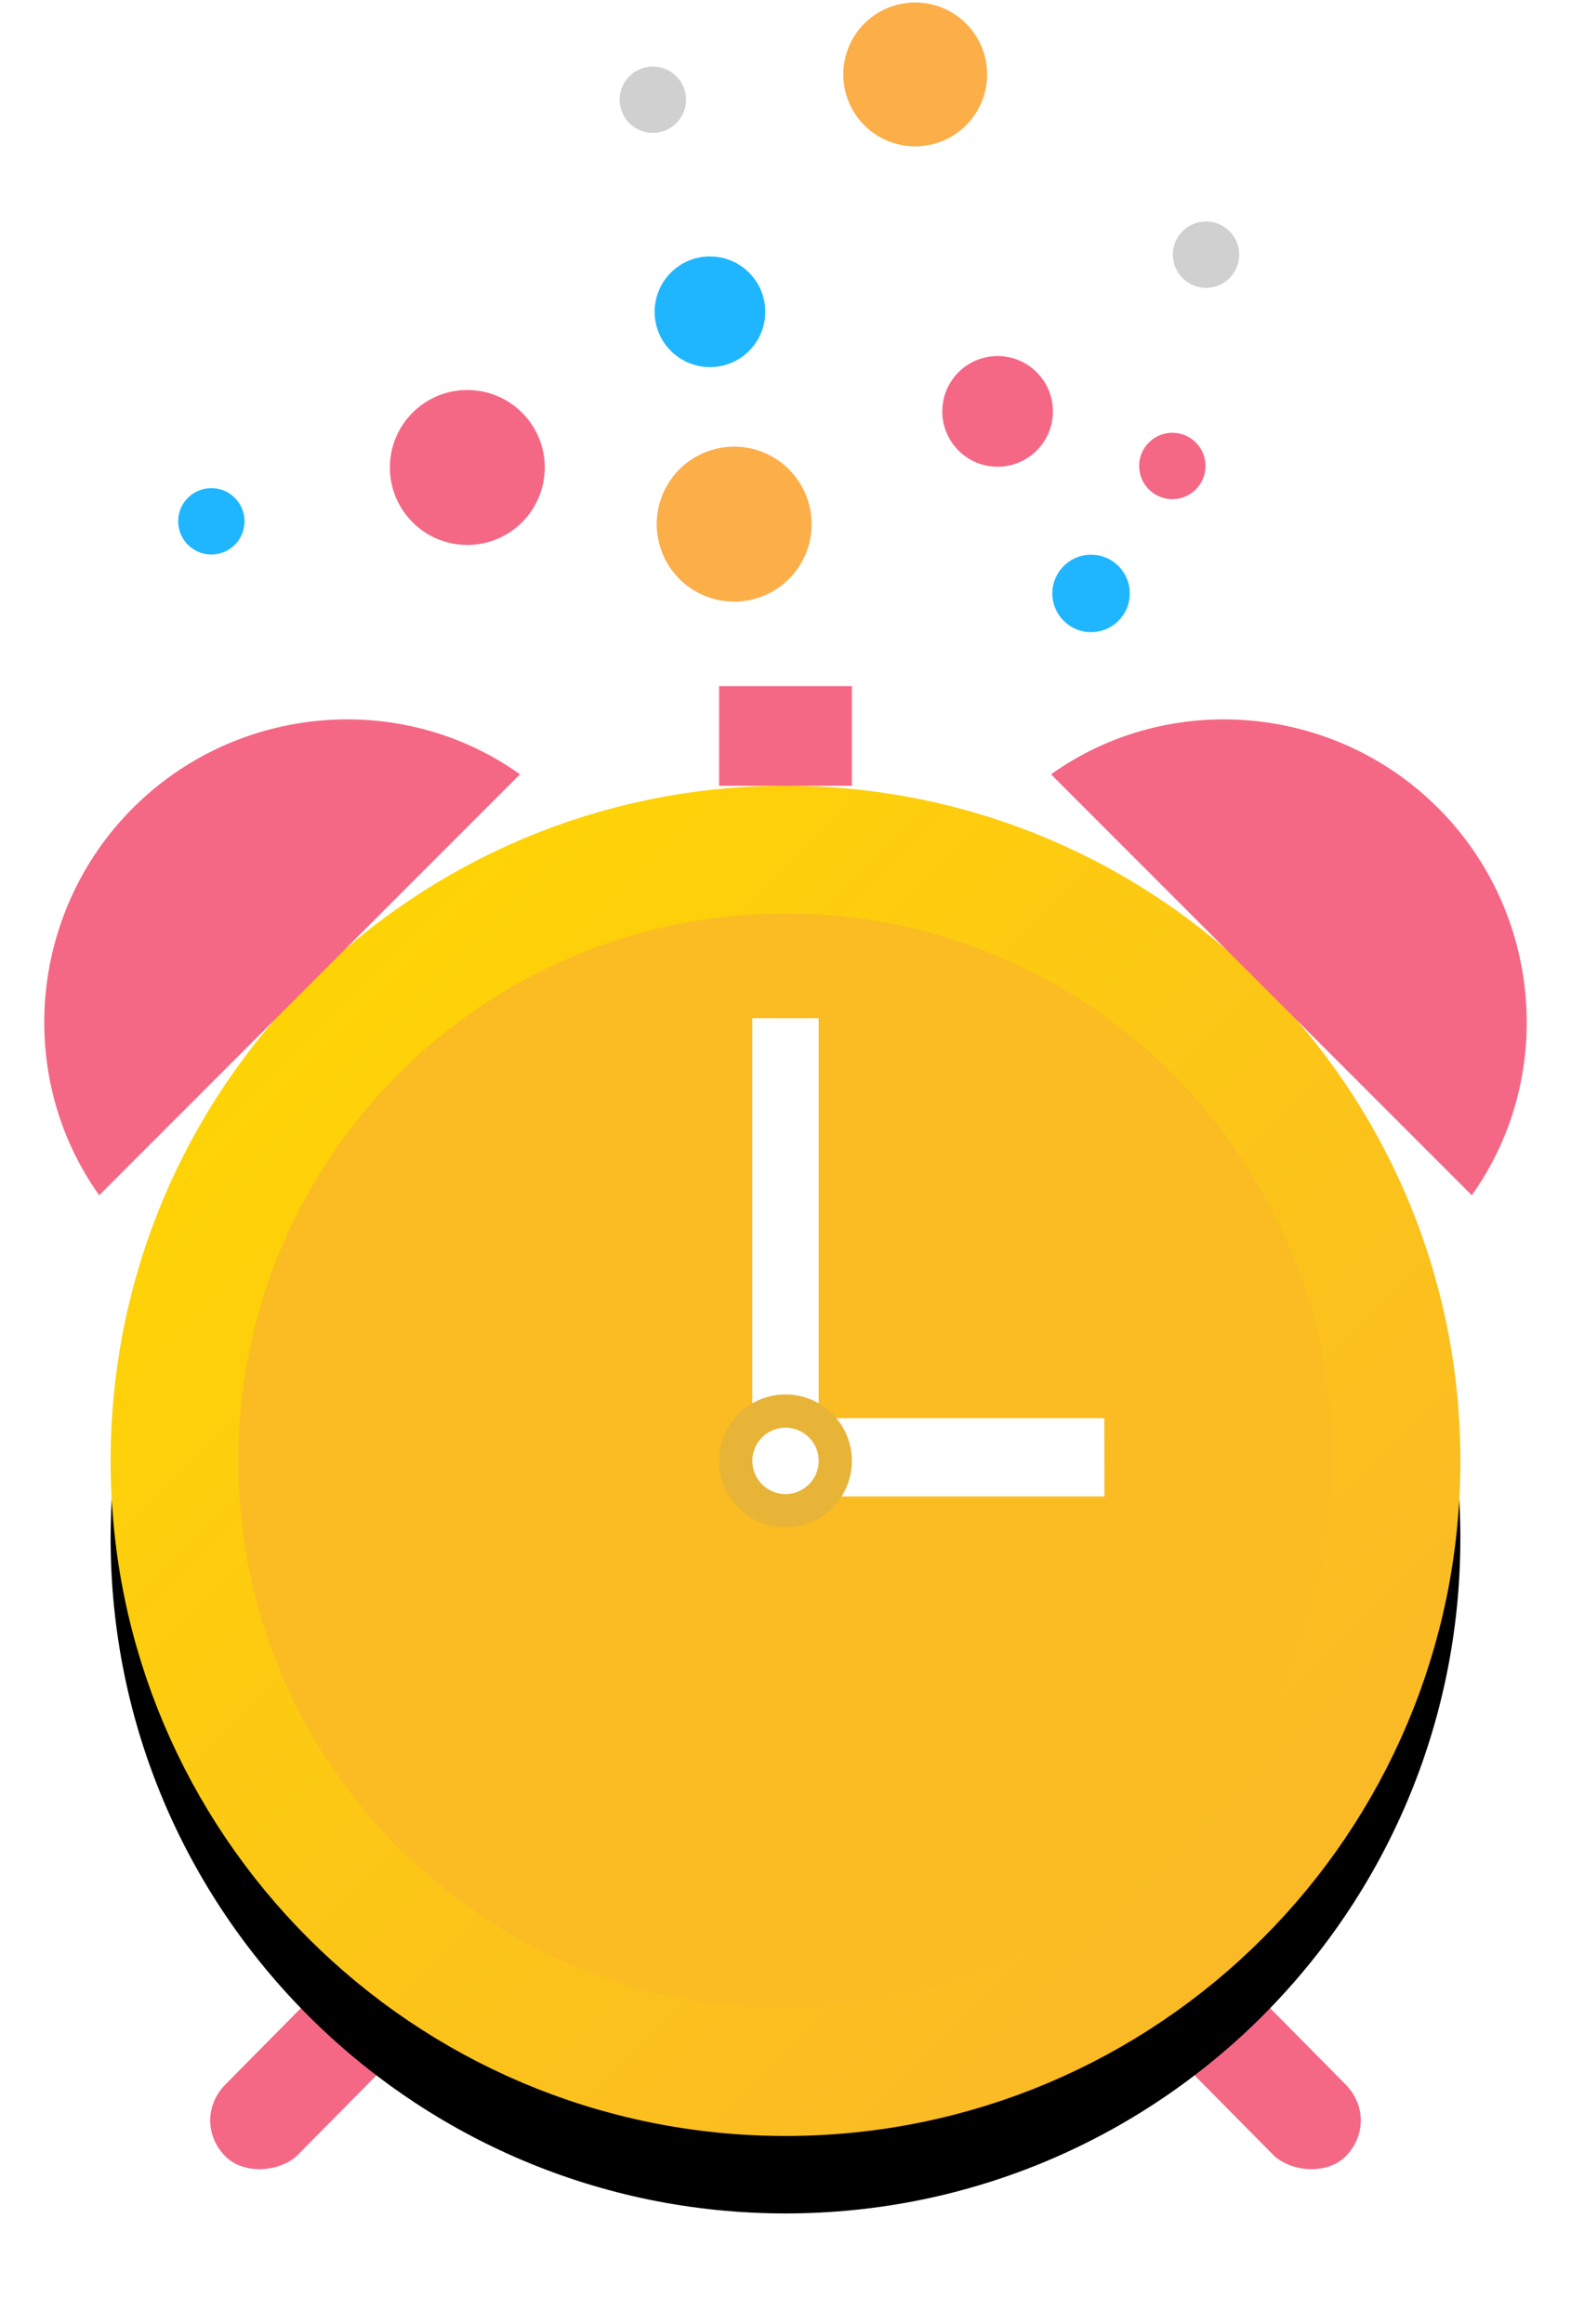 <?xml version="1.0" encoding="UTF-8"?>
<svg width="142px" height="210px" viewBox="0 0 142 210" version="1.1" xmlns="http://www.w3.org/2000/svg" xmlns:xlink="http://www.w3.org/1999/xlink">
    <!-- Generator: Sketch 52.5 (67469) - http://www.bohemiancoding.com/sketch -->
    <title>Group</title>
    <desc>Created with Sketch.</desc>
    <defs>
        <linearGradient x1="0%" y1="0%" x2="100%" y2="100%" id="linearGradient-1">
            <stop stop-color="#FFD701" offset="0%"></stop>
            <stop stop-color="#F9B62B" offset="100%"></stop>
        </linearGradient>
        <path d="M128,70 C128,103.693 100.693,131 67,131 C33.307,131 6,103.693 6,70 C6,36.307 33.307,9 67,9 C100.693,9 128,36.307 128,70 Z" id="path-2"></path>
        <filter x="-15.2%" y="-9.4%" width="130.3%" height="130.3%" filterUnits="objectBoundingBox" id="filter-3">
            <feOffset dx="0" dy="7" in="SourceAlpha" result="shadowOffsetOuter1"></feOffset>
            <feGaussianBlur stdDeviation="5" in="shadowOffsetOuter1" result="shadowBlurOuter1"></feGaussianBlur>
            <feComposite in="shadowBlurOuter1" in2="SourceAlpha" operator="out" result="shadowBlurOuter1"></feComposite>
            <feColorMatrix values="0 0 0 0 0   0 0 0 0 0   0 0 0 0 0  0 0 0 0.201 0" type="matrix" in="shadowBlurOuter1"></feColorMatrix>
        </filter>
    </defs>
    <g id="Home" stroke="none" stroke-width="1" fill="none" fill-rule="evenodd">
        <g id="Popup---Time's-up" transform="translate(-117, -72)">
            <g id="Group" transform="translate(121, 72)">
                <g id="alarm" transform="translate(0, 62)">
                    <path d="M111.214,132.842 L99,120.49 L105.417,114 L117.631,126.352 C119.456,128.21 119.456,130.984 117.631,132.842 C116.105,134.386 113.051,134.386 111.214,132.842 Z" id="Path" fill="#F46885"></path>
                    <path d="M22.786,132.842 L35,120.49 L28.583,114 L16.369,126.352 C14.544,128.21 14.544,130.984 16.369,132.842 C17.895,134.386 20.949,134.386 22.786,132.842 Z" id="Path" fill="#F46885"></path>
                    <g id="Path">
                        <use fill="black" fill-opacity="1" filter="url(#filter-3)" xlink:href="#path-2"></use>
                        <path stroke="url(#linearGradient-1)" stroke-width="11.543" d="M122.229,70 C122.229,39.494 97.506,14.771 67,14.771 C36.494,14.771 11.771,39.494 11.771,70 C11.771,100.506 36.494,125.229 67,125.229 C97.506,125.229 122.229,100.506 122.229,70 Z" stroke-linejoin="square" fill="#FABC22" fill-rule="evenodd"></path>
                    </g>
                    <polygon id="Path" fill="#FFFFFF" points="64 30 70 30 70 70 64 70"></polygon>
                    <polygon id="Path" fill="#FFFFFF" transform="translate(81.678, 69.678) rotate(-45) translate(-81.678, -69.678) " points="94.178 77.17 89.182 82.178 69.178 62.173 74.185 57.178"></polygon>
                    <path d="M73,70 C73,73.316 70.316,76 67,76 C63.684,76 61,73.316 61,70 C61,66.684 63.684,64 67,64 C70.316,64 73,66.684 73,70 Z" id="Path" fill="#E7B438"></path>
                    <path d="M70,70 C70,71.652 68.652,73 67,73 C65.348,73 64,71.652 64,70 C64,68.348 65.348,67 67,67 C68.652,67 70,68.348 70,70 Z" id="Path" fill="#FFFFFF"></path>
                    <polygon id="Path" fill="#F46885" points="61 0 73 0 73 9 61 9"></polygon>
                    <path d="M129.031,46 C136.637,35.35 135.425,20.446 125.988,11.009 C116.564,1.583 101.649,0.359 91,7.966 L129.031,46 Z" id="Path" fill="#F46885"></path>
                    <path d="M4.969,46 C-2.637,35.35 -1.425,20.446 8.012,11.009 C17.436,1.583 32.351,0.359 43,7.966 L4.969,46 Z" id="Path" fill="#F46885"></path>
                </g>
                <circle id="Oval" fill="#F46885" transform="translate(86.171, 37.171) rotate(-88) translate(-86.171, -37.171) " cx="86.171" cy="37.171" r="5"></circle>
                <circle id="Oval" fill="#1FB6FF" transform="translate(94.62, 53.62) rotate(-88) translate(-94.62, -53.62) " cx="94.62" cy="53.62" r="3.5"></circle>
                <circle id="Oval" fill="#1FB6FF" transform="translate(60.171, 28.171) rotate(-88) translate(-60.171, -28.171) " cx="60.171" cy="28.171" r="5"></circle>
                <circle id="Oval" fill="#1FB6FF" transform="translate(15.103, 47.103) rotate(-88) translate(-15.103, -47.103) " cx="15.103" cy="47.103" r="3"></circle>
                <circle id="Oval" fill="#FCAE49" transform="translate(78.723, 6.723) rotate(-88) translate(-78.723, -6.723) " cx="78.723" cy="6.723" r="6.5"></circle>
                <circle id="Oval" fill="#FCAE49" transform="translate(62.36, 47.36) rotate(-64) translate(-62.36, -47.36) " cx="62.36" cy="47.36" r="7"></circle>
                <circle id="Oval" fill="#D0D0D0" transform="translate(105.011, 23.011) rotate(-64) translate(-105.011, -23.011) " cx="105.011" cy="23.011" r="3"></circle>
                <circle id="Oval" fill="#D0D0D0" transform="translate(55.011, 9.011) rotate(-64) translate(-55.011, -9.011) " cx="55.011" cy="9.011" r="3"></circle>
                <circle id="Oval" fill="#F46885" transform="translate(101.966, 42.103) rotate(-88) translate(-101.966, -42.103) " cx="101.966" cy="42.103" r="3"></circle>
                <circle id="Oval" fill="#F46885" transform="translate(38.24, 42.24) rotate(-88) translate(-38.24, -42.24) " cx="38.24" cy="42.24" r="7"></circle>
            </g>
        </g>
    </g>
</svg>